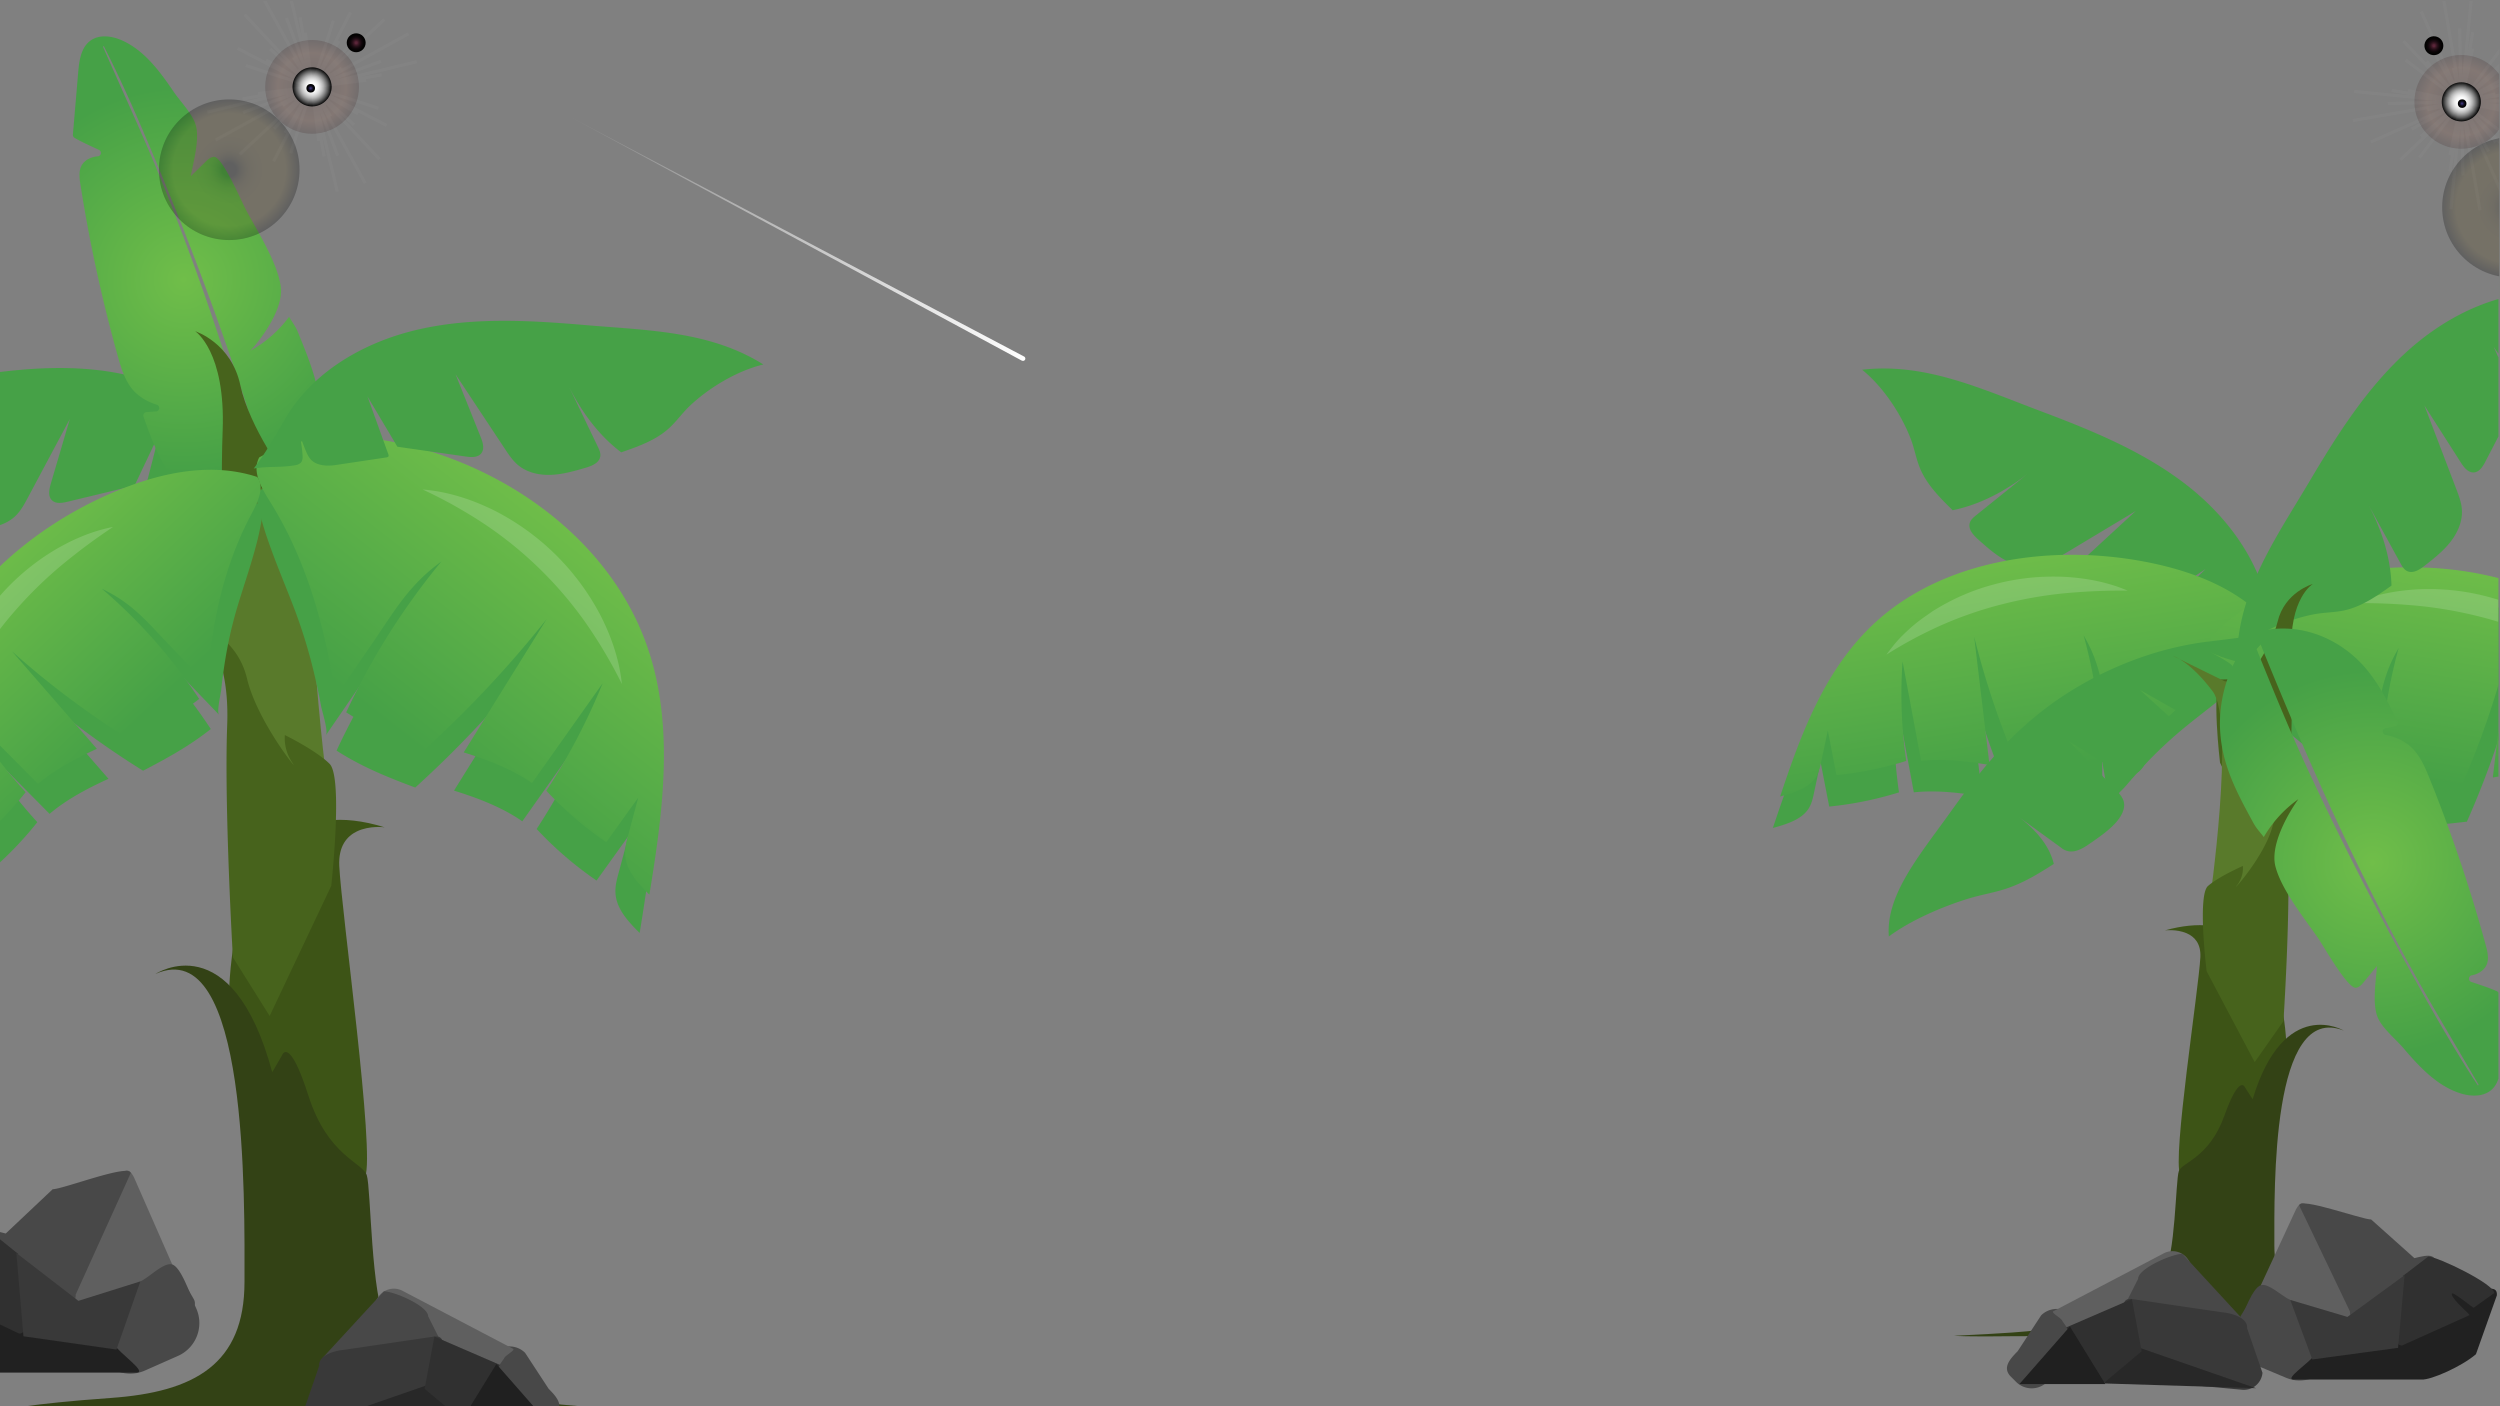 <svg xmlns="http://www.w3.org/2000/svg" xmlns:xlink="http://www.w3.org/1999/xlink" viewBox="0 0 1600 900"><rect x="0" y="0" width="1600" height="900" fill="#808080" stroke="none"/><defs><style>.cls-1,.cls-24{fill:none;}.cls-2{isolation:isolate;}.cls-3{clip-path:url(#clip-path);}.cls-4{fill:#46a147;}.cls-5{fill:url(#radial-gradient);}.cls-6{fill:#47631c;}.cls-7{fill:#597a2b;}.cls-8{fill:#3d5416;}.cls-9{fill:#334215;}.cls-10{fill:url(#linear-gradient);}.cls-11{opacity:0.16;}.cls-11,.cls-20,.cls-21,.cls-22,.cls-23,.cls-24,.cls-25,.cls-26,.cls-27,.cls-28,.cls-29,.cls-30,.cls-31,.cls-32{mix-blend-mode:screen;}.cls-12{fill:#fff;}.cls-13{fill:url(#linear-gradient-2);}.cls-14{fill:url(#linear-gradient-3);}.cls-15{fill:url(#linear-gradient-4);}.cls-16{fill:url(#radial-gradient-2);}.cls-17{clip-path:url(#clip-path-2);}.cls-18{fill:url(#linear-gradient-5);}.cls-19{fill:url(#linear-gradient-6);}.cls-20,.cls-27{opacity:0.25;}.cls-20{fill:url(#radial-gradient-3);}.cls-21,.cls-28{opacity:0.15;}.cls-21{fill:url(#radial-gradient-4);}.cls-22,.cls-29{opacity:0;}.cls-22{fill:url(#radial-gradient-5);}.cls-23{fill:url(#radial-gradient-6);}.cls-24{stroke:#fff;stroke-miterlimit:10;stroke-width:2px;opacity:0.03;}.cls-25{fill:url(#radial-gradient-7);}.cls-26{fill:url(#radial-gradient-8);}.cls-27{fill:url(#radial-gradient-9);}.cls-28{fill:url(#radial-gradient-10);}.cls-29{fill:url(#radial-gradient-11);}.cls-30{fill:url(#radial-gradient-12);}.cls-31{fill:url(#radial-gradient-13);}.cls-32{fill:url(#radial-gradient-14);}.cls-33{fill:#484848;}.cls-34{fill:#5f5f5f;}.cls-35{fill:#393939;}.cls-36{fill:#282828;}.cls-37{fill:#303030;}.cls-38{fill:#202020;}.cls-39{fill:#212121;}</style><clipPath id="clip-path"><rect class="cls-1" x="-1" width="1600" height="900"/></clipPath><radialGradient id="radial-gradient" cx="-176.73" cy="-289.42" r="123.31" gradientTransform="translate(386.65 385.28) rotate(-21.12)" gradientUnits="userSpaceOnUse"><stop offset="0" stop-color="#70be49"/><stop offset="1" stop-color="#46a147"/></radialGradient><linearGradient id="linear-gradient" x1="-941.5" y1="1091.01" x2="-1105.9" y2="1027.29" gradientTransform="translate(-403.28 -883.65) rotate(-73.16)" xlink:href="#radial-gradient"/><linearGradient id="linear-gradient-2" x1="-1108.95" y1="1836.83" x2="-1273.34" y2="1773.11" gradientTransform="matrix(-0.33, -0.74, -0.84, 0.38, 1151.17, -1148.52)" xlink:href="#radial-gradient"/><linearGradient id="linear-gradient-3" x1="-880.51" y1="471.45" x2="-1044.9" y2="407.73" gradientTransform="matrix(0.14, -0.8, -0.9, -0.16, 1823.64, -277.86)" xlink:href="#radial-gradient"/><linearGradient id="linear-gradient-4" x1="-950.08" y1="772.78" x2="-1114.47" y2="709.06" gradientTransform="matrix(-0.14, -0.8, 0.9, -0.16, 763.05, -277.86)" xlink:href="#radial-gradient"/><radialGradient id="radial-gradient-2" cx="950.26" cy="-156.15" r="123.31" gradientTransform="translate(2289.83 -24.63) rotate(152.55)" xlink:href="#radial-gradient"/><clipPath id="clip-path-2"><rect class="cls-1" x="-0.5" y="0.5" width="1600" height="900"/></clipPath><linearGradient id="linear-gradient-5" x1="357.78" y1="150.25" x2="654.72" y2="150.25" gradientUnits="userSpaceOnUse"><stop offset="0" stop-color="#fff" stop-opacity="0"/><stop offset="0.18" stop-color="#fff" stop-opacity="0.24"/><stop offset="0.4" stop-color="#fff" stop-opacity="0.5"/><stop offset="0.6" stop-color="#fff" stop-opacity="0.72"/><stop offset="0.78" stop-color="#fff" stop-opacity="0.87"/><stop offset="0.92" stop-color="#fff" stop-opacity="0.97"/><stop offset="1" stop-color="#fff"/></linearGradient><linearGradient id="linear-gradient-6" x1="347.04" y1="122.56" x2="665.19" y2="179.42" gradientUnits="userSpaceOnUse"><stop offset="0" stop-color="#fff" stop-opacity="0"/><stop offset="0.23" stop-color="#fff" stop-opacity="0.24"/><stop offset="0.77" stop-color="#fff" stop-opacity="0.78"/><stop offset="1" stop-color="#fff"/></linearGradient><radialGradient id="radial-gradient-3" cx="146.7" cy="108.64" r="45" gradientUnits="userSpaceOnUse"><stop offset="0.1"/><stop offset="0.15" stop-color="#191407"/><stop offset="0.21" stop-color="#2f260d"/><stop offset="0.27" stop-color="#403312"/><stop offset="0.36" stop-color="#4b3d16"/><stop offset="0.47" stop-color="#524217"/><stop offset="0.8" stop-color="#544418"/><stop offset="1"/></radialGradient><radialGradient id="radial-gradient-4" cx="199.73" cy="55.61" r="30" gradientUnits="userSpaceOnUse"><stop offset="0" stop-color="#230000"/><stop offset="0.73" stop-color="#93432a"/><stop offset="1" stop-color="#230000"/></radialGradient><radialGradient id="radial-gradient-5" cx="199.73" cy="55.61" r="15" gradientUnits="userSpaceOnUse"><stop offset="0.15" stop-color="#fff"/><stop offset="0.21" stop-color="#e2d1d2"/><stop offset="0.29" stop-color="#bf9a9c"/><stop offset="0.36" stop-color="#a67276"/><stop offset="0.42" stop-color="#975a5e"/><stop offset="0.45" stop-color="#915155"/><stop offset="0.56" stop-color="#6c3638"/><stop offset="0.68" stop-color="#44191a"/><stop offset="0.79" stop-color="#2c0707"/><stop offset="0.85" stop-color="#230000"/><stop offset="0.86" stop-color="#270201"/><stop offset="0.86" stop-color="#340805"/><stop offset="0.87" stop-color="#48120b"/><stop offset="0.88" stop-color="#652114"/><stop offset="0.89" stop-color="#8b331f"/><stop offset="0.9" stop-color="#b8492d"/><stop offset="0.9" stop-color="#d65836"/><stop offset="0.9" stop-color="#c95232"/><stop offset="0.91" stop-color="#9d3c25"/><stop offset="0.93" stop-color="#782a1a"/><stop offset="0.94" stop-color="#591b10"/><stop offset="0.95" stop-color="#410f09"/><stop offset="0.97" stop-color="#300604"/><stop offset="0.98" stop-color="#260201"/><stop offset="1" stop-color="#230000"/></radialGradient><radialGradient id="radial-gradient-6" cx="199.73" cy="55.61" r="12.5" gradientUnits="userSpaceOnUse"><stop offset="0.15" stop-color="#fff"/><stop offset="0.24" stop-color="#fafafa"/><stop offset="0.34" stop-color="#ebebeb"/><stop offset="0.46" stop-color="#d3d3d3"/><stop offset="0.58" stop-color="#b2b2b2"/><stop offset="0.7" stop-color="#868686"/><stop offset="0.83" stop-color="#515151"/><stop offset="0.96" stop-color="#141414"/><stop offset="1"/></radialGradient><radialGradient id="radial-gradient-7" cx="227.96" cy="27.38" r="6.05" gradientUnits="userSpaceOnUse"><stop offset="0.1" stop-color="#5a2539"/><stop offset="0.25" stop-color="#3d1926"/><stop offset="0.43" stop-color="#220e16"/><stop offset="0.61" stop-color="#0f060a"/><stop offset="0.8" stop-color="#040202"/><stop offset="1"/></radialGradient><radialGradient id="radial-gradient-8" cx="198.85" cy="56.49" r="2.75" gradientUnits="userSpaceOnUse"><stop offset="0.1" stop-color="#3b3276"/><stop offset="0.19" stop-color="#2f285f"/><stop offset="0.34" stop-color="#1e1a3d"/><stop offset="0.5" stop-color="#110e22"/><stop offset="0.66" stop-color="#08060f"/><stop offset="0.82" stop-color="#020204"/><stop offset="1"/></radialGradient><radialGradient id="radial-gradient-9" cx="1540.24" cy="69.89" r="45" gradientTransform="translate(1038.11 1565.29) rotate(-70.91)" xlink:href="#radial-gradient-3"/><radialGradient id="radial-gradient-10" cx="1593.27" cy="16.86" r="30" gradientTransform="translate(1038.11 1565.29) rotate(-70.91)" xlink:href="#radial-gradient-4"/><radialGradient id="radial-gradient-11" cx="1593.27" cy="16.86" r="15" gradientTransform="translate(1038.11 1565.29) rotate(-70.91)" xlink:href="#radial-gradient-5"/><radialGradient id="radial-gradient-12" cx="1593.27" cy="16.86" r="12.5" gradientTransform="translate(1038.11 1565.29) rotate(-70.91)" xlink:href="#radial-gradient-6"/><radialGradient id="radial-gradient-13" cx="1621.5" cy="-11.36" r="6.05" gradientTransform="translate(-63.7 40.65)" xlink:href="#radial-gradient-7"/><radialGradient id="radial-gradient-14" cx="1592.39" cy="17.75" r="2.75" gradientTransform="translate(1038.11 1565.29) rotate(-70.91)" xlink:href="#radial-gradient-8"/></defs><title>PalmStones</title><g class="cls-2"><g id="Layer_1" data-name="Layer 1"><g class="cls-3"><path class="cls-4" d="M155.76,285.83c-20.6-28.55-55.7-44.21-90.77-48.67s-70.56,1-105.29,7.3c-40.06,7.3-79.51,11.28-111.67,36,17,2.36,36.41,11.63,49.79,22.26,5,3.95,9.11,8.85,14.18,12.66,9.19,6.91,20.74,9.77,31.93,12.48,13.27-12.21,22.65-27.91,29.19-44.69l-14.63,39.63c-.76,2.07-1.54,4.3-1,6.45,1,4,5.94,5.5,10.06,6.29,7.31,1.4,14.71,2.81,22.14,2.44s15-2.71,20.31-7.87c3.35-3.27,5.61-7.47,7.81-11.59L44.7,268.14Q38.6,288.9,32.47,309.66c-1,3.56-1.9,8,.8,10.54,2.5,2.38,6.52,1.74,9.88.93l43-10.38c5.35-11.37,10.64-22.41,16-33.79l-9.77,38a1.8,1.8,0,0,0,0,1.35c.3.5,1,.58,1.56.62l32.74,1.77c4.9.26,10.72-.48,14.3-3.8,2-1.87,3-4.59,3.79-7.22a139.57,139.57,0,0,0,3.95-16A82.72,82.72,0,0,0,147.11,310c0,1.83.25,3.87,1.65,5.06a7,7,0,0,0,4.05,1.21c8.75.74,17.49-1.13,26.24-.4C170.12,306.31,164.11,297.39,155.76,285.83Z"/><path class="cls-5" d="M190.61,212.45c-1.49-3.63-3.6-6.33-5.61-9.68a77.54,77.54,0,0,1-24.66,21.66c8.67-9.73,21.38-27.8,19.31-41.41-2.35-15.42-14.81-34.91-22.18-48.62-2.75-5.09-15.06-34-20.43-34-2.15,0-3.92,1.61-5.46,3.11l-9.48,9.25c1.64-9.05,5.63-23.07,3.34-32.14-1.9-7.47-9.9-15.43-14.23-21.81-8.89-13.08-18.76-26.57-33.23-33-6.43-2.84-14.42-3.93-20.1.2-6.05,4.39-7.19,12.78-7.83,20.23l-3.4,39.87a2.21,2.21,0,0,0,1.09,2.11c5.13,3,10.35,5.24,15.56,7.68a2.19,2.19,0,0,1-.8,4.17h-.12c-4,.35-8.09,2.22-10.08,5.71s-1.49,8.07-.85,12.17a962.31,962.31,0,0,0,24,110.23c2.33,8.31,5,17,11.15,23a34.21,34.21,0,0,0,13.8,7.83,2.22,2.22,0,0,1-.53,4.32l-6.08.43a2.23,2.23,0,0,0-1.94,2.95c5.27,15.05,11,30.26,21.24,42.41,15,17.76,37.26,27.7,60,24.64a2.23,2.23,0,0,0,1.85-2.8q-2.49-9-5-17.92c-13.74-48-28.49-95.82-45.59-142.73-8.59-23.54-17.63-46.89-27.38-70-10-23.6-20.74-46.83-31-70.28-.17-.38.4-.58.58-.23,11.64,22.8,21.87,46.39,31.79,70q29,69,53.06,140c8,23.73,15.08,47.84,21.9,71.95q2.22,7.89,4.4,15.78a2.22,2.22,0,0,0,3.74,1,88,88,0,0,0,23.57-51.07C207.4,253.51,199.44,234.05,190.61,212.45Z"/><path class="cls-6" d="M179.3,299c5.21,8.31-19.68-25.13-25.47-52.4S124.94,212,124.94,212s19.55,12.82,17.55,63.83,2.54,145,2.54,145l20.66,36.54L201,375.8s7.13-67.79-.58-76.23"/><path class="cls-7" d="M147.73,452.32l48.4,51.93,13.54.7S188.12,338.43,207,310.4,239.49,278,239.49,278L197.2,301.19s-49.92,5.32-52.55,52.07S147.73,452.32,147.73,452.32Z"/><path class="cls-8" d="M146.84,664S133,494.32,246.19,529.49c0,0-9.61-1.34-17.78,2.61-6.36,3.08-11.85,9.35-11.28,21.95,1.3,28.78,23.14,184.83,16.51,199.18S146.84,664,146.84,664Z"/><path class="cls-6" d="M212,566.93s7.68-69.4-1.07-78.09-28.64-18.41-28.64-18.41a27.9,27.9,0,0,0,4.81,17.69c5.93,8.54-22.36-25.85-29-53.81s-32.8-35.59-32.8-35.59S147.38,412,145.4,464.2s3.65,148.49,3.65,148.49l23.53,37.54Z"/><path class="cls-9" d="M1.63,902.48s16-4,69.41-7.8,85.43-21.56,85.44-74.23,2.67-223.86-57-197.11c0,0,49-32.52,74.76,62.88l6.23-10.77s4.45-13.2,16.9,25.72,34.71,42.68,37.38,51,2.67,78,12.46,94.52,8.9-2,16,16,3.56,24.85,49.84,29.89S331.79,898.23,419,903c0,0-8.9,1-50.73.35"/><path class="cls-4" d="M164.47,317.82a12.9,12.9,0,0,0,.31,4.48,205.09,205.09,0,0,0,7,24.27c5.23,15.13,11.63,29.82,17.25,44.8a334.56,334.56,0,0,1,12,39.54q2.49,10.41,4.44,20.93c.58,3.09,4.78,16.25,3.11,18.67l23.62-34.4c13.35-19.43,22.44-35.67,41.14-50l3.06-2.35a447.07,447.07,0,0,0-61,96.64c16,10.28,32.51,17,50.36,23.62a695.55,695.55,0,0,0,77.93-83.31L290.56,506c15,4.66,30.81,10.62,43.71,19.63l45.23-63.89a402.09,402.09,0,0,1-36.05,68.81,230.34,230.34,0,0,0,38.34,33L402.26,535l-6.37,23.71c-1.12,4.16-2.25,8.4-2,12.7.49,10.23,8.22,18.46,15.49,25.68,8.9-54.14,16.56-111-2.67-162.4-22.44-60-78.34-103.44-139.65-121.95-28.9-8.72-60.68-12.68-89.9-3.08C170.44,311.86,165.16,312.61,164.47,317.82Z"/><path class="cls-10" d="M165.91,292.73c-4.91,9.08,1.59,19.81,7.06,28.57C196.48,359,208.24,402.07,214.75,446l23.62-34.4c13.35-19.43,22.44-35.68,41.14-50l3.06-2.35a447.74,447.74,0,0,0-61,96.64c16,10.28,32.52,17,50.37,23.62a695.55,695.55,0,0,0,77.93-83.31l-53.1,85.34c15,4.65,30.81,10.61,43.71,19.62l45.22-63.89a400.68,400.68,0,0,1-36.05,68.81A230.68,230.68,0,0,0,388,539l20.48-28.51-6.37,23.7c-1.12,4.16-2.25,8.4-2,12.7.49,10.23,8.22,18.46,15.49,25.69,8.9-54.14,16.56-111-2.67-162.41-22.44-60-78.34-103.44-139.65-121.94C237.2,277.39,198.83,274.57,165.91,292.73Z"/><g class="cls-11"><path class="cls-12" d="M270.5,313.28c15.73,1.26,31.15,6.17,45.45,13.24a156.69,156.69,0,0,1,67.74,66.12c7.42,14.13,12.69,29.43,14.32,45.13a305.12,305.12,0,0,0-23.43-39.55,247.63,247.63,0,0,0-64-62.48A301.3,301.3,0,0,0,270.5,313.28Z"/></g><path class="cls-4" d="M167.88,325.66a10.22,10.22,0,0,1,.07,3.72,167.82,167.82,0,0,1-4.4,20.95c-3.51,13.19-8.11,26.18-12,39.3a271.42,271.42,0,0,0-7.65,34.21c-.95,5.94-1.72,11.89-2.35,17.84-.28,2.61-3,14-1.34,15.78l-23.88-24.84c-13.5-14-22.93-26.07-40.83-35.16L72.58,396a334.42,334.42,0,0,1,62.33,70.58c-13.58,10.76-27.85,18.64-43.35,26.68A545.33,545.33,0,0,1,15.1,436l54.33,62.43c-13.12,6-26.82,13.17-37.69,22.44l-45.59-46a295.3,295.3,0,0,0,37.74,51.32A226,226,0,0,1-7.95,558.89l-20.61-20.47L-21,557c1.33,3.25,2.68,6.57,2.83,10.14.35,8.48-5.94,16.35-11.9,23.34-12.23-43.19-23.54-88.81-10.31-133.8,15.45-52.52,62.22-96.29,115.8-120.35,25.26-11.34,53.47-19.18,80.45-15.51C162.05,321.62,166.85,321.48,167.88,325.66Z"/><path class="cls-13" d="M164.62,305.25c5.12,6.75.12,16.51-4.1,24.49-18.15,34.37-25.34,71.45-27.75,108.49l-23.89-24.85c-13.49-14-22.92-26.07-40.83-35.15l-2.93-1.49a334.17,334.17,0,0,1,62.33,70.58C113.87,458.08,99.59,466,84.1,474A544.48,544.48,0,0,1,7.64,416.81L62,479.24c-13.13,6-26.82,13.17-37.69,22.43l-45.59-45.95A295.76,295.76,0,0,0,16.42,507a225.44,225.44,0,0,1-31.83,32.62L-36,519.19l7.58,18.55c1.33,3.25,2.67,6.57,2.82,10.13.36,8.48-5.94,16.36-11.89,23.34C-49.74,528-61,482.4-47.82,437.41-32.37,384.9,14.4,341.13,68,317.07,99.43,303,133.66,295.09,164.62,305.25Z"/><g class="cls-11"><path class="cls-12" d="M72.36,337.24a392,392,0,0,0-33,24.54,267.66,267.66,0,0,0-28.69,27.93,247.13,247.13,0,0,0-24,32,275,275,0,0,0-19.05,36.26c.14-3.5.33-7.05.74-10.58.58-3.47,1.16-7,2-10.46,1-3.4,1.82-6.88,3-10.25.59-1.68,1.24-3.34,1.88-5s1.21-3.38,2-5A140.5,140.5,0,0,1,.5,380.7a147.22,147.22,0,0,1,32.66-27.57C45.3,345.7,58.49,339.93,72.36,337.24Z"/></g><path class="cls-4" d="M182.73,267.69c17.82-30.36,51.28-49.26,85.78-57S338.84,205,374,208c40.56,3.48,80.21,3.73,114.55,25.27-16.66,3.95-35.14,15-47.46,26.86-4.57,4.4-8.24,9.67-12.93,13.94-8.5,7.74-19.72,11.69-30.6,15.43-14.37-10.9-25.18-25.65-33.28-41.73l18.3,38.07c1,2,1.94,4.14,1.59,6.32-.66,4.12-5.4,6.05-9.43,7.22-7.14,2.09-14.38,4.18-21.81,4.51s-15.2-1.28-21-5.92c-3.65-2.94-6.28-6.9-8.86-10.8q-15.76-23.79-31.51-47.59,8.06,20.08,16.1,40.19c1.38,3.44,2.64,7.74.19,10.56-2.26,2.61-6.33,2.34-9.75,1.85l-43.79-6.27c-6.4-10.82-12.7-21.31-19.1-32.13l13.3,36.9a1.75,1.75,0,0,1,.12,1.34c-.25.53-.92.67-1.5.76l-32.42,4.85c-4.86.73-10.72.54-14.59-2.43-2.2-1.67-3.41-4.29-4.46-6.83a140.73,140.73,0,0,1-5.45-15.57A82.29,82.29,0,0,1,193.62,291c.13,1.83.12,3.88-1.17,5.21a7,7,0,0,1-3.91,1.58c-8.64,1.55-17.52.52-26.16,2.07C170.36,289.43,175.51,280,182.73,267.69Z"/><path class="cls-4" d="M1457.55,437.07c-7.12-5.13-15.59-8-22.71-13.13a7,7,0,0,1-2.85-3.12c-.59-1.74.28-3.6,1.18-5.2A82.78,82.78,0,0,1,1444,400.69a144.14,144.14,0,0,1-11.61,11.71c-2.05,1.84-4.27,3.68-7,4.24-4.77,1-10.15-1.34-14.22-4.09L1384,394.22c-.48-.33-1-.75-1-1.33a1.76,1.76,0,0,1,.68-1.16l27.9-27.58c-10.44,7-20.64,13.77-31.07,20.78l-42.23-13.19c-3.3-1-7.09-2.54-8-5.87-1-3.6,2-6.94,4.73-9.45l31.83-29.35-48.93,29.4c-4,2.41-8.09,4.85-12.65,5.93-7.19,1.71-14.9-.18-21.47-3.67s-12.19-8.51-17.74-13.47c-3.13-2.79-6.58-6.57-5.4-10.57.62-2.12,2.44-3.64,4.16-5l37.89-30.5c-15.41,12.94-33.23,23.27-53,27.37-8.21-8.07-16.64-16.46-21-27.11-2.39-5.87-3.43-12.21-5.67-18.14-6-16-17.94-33.94-31.28-44.68,40.27-4.67,76.17,12.18,114.28,26.5,33,12.41,66.3,26,94.09,47.81S1450,364.22,1453,399.3C1454.25,413.5,1454.83,424.24,1457.55,437.07Z"/><path class="cls-4" d="M1447.22,422.14a10.06,10.06,0,0,1-2,3.12,169.38,169.38,0,0,1-15.42,14.86c-10.32,8.93-21.42,17.09-32,25.76a273.07,273.07,0,0,0-25.56,24q-6.18,6.57-12,13.44c-1.7,2-10.38,9.91-10,12.3l-5.79-34c-3.27-19.19-4.31-34.44-14-52l-1.59-2.87a333.86,333.86,0,0,1,11.87,93.4c-17.28,1.27-33.51-.24-50.85-2.3a546,546,0,0,1-31.09-90.28l9.85,82.18c-14.23-2.42-29.59-4.19-43.79-2.64L1213,443.46a295.84,295.84,0,0,0,2.36,63.66,225.51,225.51,0,0,1-44.66,9.08q-2.78-14.27-5.54-28.52L1161,507.29c-.73,3.43-1.49,6.94-3.36,10-4.47,7.21-14.11,10.18-23,12.61,14.17-42.59,30.45-86.68,66.69-116.45,42.29-34.75,105.58-44.66,163.41-34.44,27.27,4.83,55,14.2,75.26,32.39C1444.67,415.53,1448.72,418.11,1447.22,422.14Z"/><path class="cls-14" d="M1456,403.44c.44,8.46-9.19,13.72-17.16,17.95-34.33,18.22-61.12,44.84-83.93,74.12l-5.79-34c-3.27-19.19-4.31-34.45-14-52l-1.59-2.88A334.36,334.36,0,0,1,1345.4,500c-17.29,1.27-33.52-.24-50.86-2.3a546,546,0,0,1-31.09-90.28l9.85,82.18c-14.23-2.42-29.59-4.19-43.79-2.64l-11.87-63.63A295.84,295.84,0,0,0,1220,487a225.37,225.37,0,0,1-44.66,9.08q-2.77-14.27-5.54-28.52l-4.16,19.61c-.73,3.43-1.49,6.94-3.36,10-4.47,7.21-14.11,10.18-23,12.61,14.17-42.59,30.45-86.68,66.69-116.45,42.29-34.75,105.58-44.66,163.41-34.44C1403.38,364.89,1436.1,377.62,1456,403.44Z"/><g class="cls-11"><path class="cls-12" d="M1361.71,378a394.72,394.72,0,0,0-41.07,1.76,269.49,269.49,0,0,0-39.43,7,248.21,248.21,0,0,0-37.79,12.95A275.14,275.14,0,0,0,1207.28,419c2.08-2.82,4.24-5.65,6.56-8.33s4.89-5.13,7.5-7.55,5.38-4.67,8.24-6.8c1.44-1.05,2.91-2.06,4.37-3.08s2.9-2.12,4.47-3a140.11,140.11,0,0,1,39.43-16.67,147,147,0,0,1,42.51-4.44C1334.57,369.81,1348.73,372.46,1361.71,378Z"/></g><path class="cls-4" d="M1421.47,430.14a10.06,10.06,0,0,0,2,3.12,169.38,169.38,0,0,0,15.42,14.86c10.32,8.93,21.42,17.09,32,25.76a274.31,274.31,0,0,1,25.56,24q6.18,6.57,12,13.44c1.7,2,10.38,9.91,10,12.3l5.79-34c3.27-19.19,4.31-34.44,14-52l1.59-2.87a334.24,334.24,0,0,0-11.88,93.4c17.29,1.27,33.52-.24,50.85-2.3a545.12,545.12,0,0,0,31.1-90.28L1600,517.73c14.23-2.42,29.59-4.19,43.79-2.64l11.87-63.63a295.84,295.84,0,0,1-2.36,63.66A225.37,225.37,0,0,0,1698,524.2q2.77-14.26,5.54-28.52l4.16,19.61c.73,3.43,1.49,6.94,3.36,10,4.47,7.21,14.11,10.18,23,12.61-14.17-42.59-30.45-86.68-66.69-116.45C1625,386.67,1561.74,376.76,1503.91,387c-27.27,4.83-55,14.2-75.26,32.39C1424,423.53,1420,426.11,1421.47,430.14Z"/><path class="cls-15" d="M1412.69,411.44c-.44,8.46,9.18,13.72,17.16,17.95,34.33,18.22,61.12,44.84,83.93,74.12l5.79-34c3.27-19.19,4.31-34.45,14-52l1.59-2.88A334.36,334.36,0,0,0,1523.29,508c17.29,1.27,33.52-.24,50.85-2.3a545.12,545.12,0,0,0,31.1-90.28l-9.85,82.18c14.23-2.42,29.59-4.19,43.79-2.64l11.87-63.63a295.84,295.84,0,0,1-2.36,63.66,225.37,225.37,0,0,0,44.66,9.08q2.78-14.27,5.54-28.52l4.16,19.61c.73,3.43,1.48,6.94,3.36,10,4.47,7.21,14.11,10.18,23,12.61-14.17-42.59-30.45-86.68-66.69-116.45-42.29-34.75-105.58-44.66-163.42-34.44C1465.31,372.89,1432.59,385.62,1412.69,411.44Z"/><g class="cls-11"><path class="cls-12" d="M1507,386c13-5.56,27.13-8.21,41.35-8.88a147,147,0,0,1,42.51,4.44,140.11,140.11,0,0,1,39.43,16.67c1.57.85,3,2,4.47,3s2.93,2,4.37,3.08c2.86,2.13,5.53,4.52,8.24,6.8s5.07,5,7.5,7.55,4.48,5.51,6.56,8.33a275.14,275.14,0,0,0-36.14-19.28,249,249,0,0,0-37.79-12.95,269.49,269.49,0,0,0-39.43-7A394.72,394.72,0,0,0,1507,386Z"/></g><path class="cls-4" d="M1455,404.53c-6.31,5.2-10.23,11.11-16.54,16.31a10,10,0,0,1-3.72,2.18,11,11,0,0,1-5.75-.35,87,87,0,0,1-15.92-6,119.67,119.67,0,0,1,12.24,6.77c1.9,1.21,3.79,2.54,4.22,4.29.75,3.11-2.31,6.9-5.72,9.86l-22.74,19.74a2.79,2.79,0,0,1-1.57.8,2.13,2.13,0,0,1-1.25-.36l-28.78-16.29c7,6.38,13.84,12.62,20.89,19l-18.15,29.36c-1.42,2.3-3.41,5-7.22,5.85-4.13,1-7.64-.73-10.25-2.34l-30.45-18.77,29.16,30.19c2.39,2.47,4.81,5,5.67,7.95,1.35,4.67-1.38,10-5.83,14.67s-10.51,8.88-16.52,13c-3.38,2.33-7.9,5-12.3,4.51a10.34,10.34,0,0,1-5.32-2.35l-31.28-22.72c13.32,9.19,23.52,20.23,26.57,33.09-9.72,6.18-19.8,12.53-32.11,16.35-6.78,2.1-14,3.34-20.82,5.34-18.45,5.39-39.54,14.9-52.65,24.74-2.07-26.53,19.69-52,38.77-78.68,16.56-23.16,34.4-46.55,61.13-67s63.82-37.9,103.46-42.92C1428.27,408.76,1440.38,407.45,1455,404.53Z"/><path class="cls-4" d="M1675.81,189.57c-6.29,6.12-10.62,13.94-16.91,20.06a7,7,0,0,1-3.57,2.26c-1.82.28-3.5-.91-4.91-2.08a82.91,82.91,0,0,1-12.8-13.28,142.21,142.21,0,0,1,9.49,13.49c1.45,2.34,2.87,4.84,3,7.6.15,4.88-3.11,9.75-6.52,13.28q-11.41,11.78-22.82,23.54c-.41.42-.92.87-1.49.77a1.77,1.77,0,0,1-1-.87L1596,222c5.07,11.5,9.93,22.73,15,34.23l-20.39,39.26c-1.6,3.07-3.75,6.53-7.18,6.85-3.73.34-6.49-3.18-8.48-6.31l-23.31-36.49L1572,312.91c1.67,4.37,3.35,8.82,3.62,13.5.42,7.38-2.79,14.63-7.39,20.48s-10.51,10.51-16.37,15.11c-3.29,2.59-7.62,5.32-11.35,3.46-2-1-3.16-3-4.22-5l-23.38-42.67c10,17.44,17.07,36.81,17.64,57-9.39,6.67-19.12,13.49-30.37,15.9-6.2,1.32-12.62,1.23-18.85,2.39-16.81,3.12-36.56,11.71-49.48,23,2.48-40.47,25.36-72.85,46.15-107.86,18-30.36,37.2-60.71,63.58-84.24s61.23-39.74,96.3-36.55C1652,188.69,1662.71,190,1675.81,189.57Z"/><path class="cls-6" d="M1437.77,434.47c-4.07,5.8,15.37-17.55,19.89-36.59s22.56-24.15,22.56-24.15-15.27,8.95-13.71,44.57-2,101.23-2,101.23l-16.14,25.52-27.56-56.93s-5.57-47.35.46-53.24"/><path class="cls-7" d="M1462.42,541.56l-37.79,36.27-10.57.48s16.82-116.29,2.06-135.86-25.35-22.66-25.35-22.66l33,16.22s39,3.72,41,36.37S1462.42,541.56,1462.42,541.56Z"/><path class="cls-8" d="M1463.12,689.37s10.77-118.48-77.58-93.92c0,0,7.5-.94,13.88,1.82,5,2.15,9.26,6.53,8.81,15.33-1,20.1-18.07,129.08-12.89,139.1S1463.12,689.37,1463.12,689.37Z"/><path class="cls-6" d="M1412.25,621.6s-6-48.47.84-54.54,22.36-12.86,22.36-12.86a17.86,17.86,0,0,1-3.75,12.36c-4.64,6,17.45-18,22.67-37.58S1480,504.12,1480,504.12s-17.29,9.25-15.74,45.73-2.85,103.7-2.85,103.7L1443,679.77Z"/><path class="cls-9" d="M1576.51,854.54s-12.51-2.81-54.2-5.45-66.72-15.06-66.72-51.84-2.09-156.33,44.48-137.65c0,0-38.23-22.72-58.38,43.91l-4.86-7.53s-3.48-9.21-13.21,18-27.1,29.8-29.18,35.58-2.08,54.48-9.73,66-7-1.41-12.51,11.16-2.78,17.35-38.91,20.87-14.6,4-82.7,7.32c0,0,7,.72,39.61.25"/><path class="cls-16" d="M1442.19,526.72c1.87,3.45,4.27,5.9,6.63,9a77.52,77.52,0,0,1,22.12-24.25c-7.53,10.63-18.18,30-14.61,43.28,4,15.07,18.56,33.06,27.4,45.88,3.29,4.76,18.71,32.15,24.06,31.54,2.13-.25,3.72-2,5.08-3.7l8.4-10.23c-.63,9.18-3.06,23.55.23,32.31,2.71,7.21,11.54,14.25,16.55,20.1,10.28,12,21.57,24.35,36.66,29.1,6.7,2.11,14.77,2.32,20-2.41,5.52-5,5.73-13.5,5.54-21l-1-40a2.22,2.22,0,0,0-1.32-2c-5.42-2.38-10.87-4.07-16.31-5.92a2.19,2.19,0,0,1,.33-4.23l.12,0c3.94-.79,7.8-3.1,9.38-6.79s.6-8.19-.49-12.2a962.94,962.94,0,0,0-36-106.91c-3.22-8-6.83-16.33-13.61-21.67a34.17,34.17,0,0,0-14.58-6.26,2.22,2.22,0,0,1,0-4.35l6-1.1a2.23,2.23,0,0,0,1.6-3.15c-6.89-14.38-14.25-28.86-25.78-39.8-16.86-16-40.09-23.43-62.4-17.87a2.23,2.23,0,0,0-1.53,3q3.46,8.64,7,17.25c18.95,46.19,38.89,92.1,61.06,136.83,11.13,22.45,22.69,44.66,34.93,66.53,12.51,22.35,25.77,44.25,38.58,66.43.21.36-.34.62-.56.29-14.08-21.38-26.85-43.69-39.3-66.06q-36.44-65.39-68.19-133.27c-10.61-22.7-20.26-45.89-29.69-69.1q-3.09-7.59-6.12-15.2a2.22,2.22,0,0,0-3.82-.53,87.88,87.88,0,0,0-17.79,53.35C1421,487.76,1431,506.22,1442.19,526.72Z"/></g><g class="cls-17"><path class="cls-18" d="M654.72,229.51,357.78,71"/><path class="cls-19" d="M654,230.83,357.78,71,655.42,228.18a1.5,1.5,0,0,1,.63,2,1.51,1.51,0,0,1-2,.63Z"/><circle class="cls-20" cx="146.7" cy="108.64" r="45"/><line class="cls-1" x1="199.73" y1="55.61" x2="411.86" y2="-156.53"/><circle class="cls-21" cx="199.73" cy="55.61" r="30"/><circle class="cls-22" cx="199.73" cy="55.61" r="15"/><circle class="cls-23" cx="199.73" cy="55.61" r="12.5"/><polyline class="cls-24" points="199.73 55.61 208.12 77.54 199.73 55.61 191.35 33.67 199.73 55.61 177.8 63.99 199.73 55.61 221.67 47.22 199.73 55.61 226.6 79.88 199.73 55.61 172.87 31.34 199.73 55.61 175.46 82.47 199.73 55.61 224 28.74 199.73 55.61 201.98 63.85 199.73 55.61 197.49 47.36 199.73 55.61 191.49 57.85 199.73 55.61 207.97 53.36 199.73 55.61 208.73 66.97 199.73 55.61 190.74 44.24 199.73 55.61 188.36 64.6 199.73 55.61 211.1 46.61 199.73 55.61 247.41 80.24 199.73 55.61 152.05 30.97 199.73 55.61 175.1 103.29 199.73 55.61 224.37 7.92 199.73 55.61 204.02 90.23 199.73 55.61 195.44 20.99 199.73 55.61 165.11 59.9 199.73 55.61 234.35 51.32 199.73 55.61 202.67 60.77 199.73 55.61 196.79 50.44 199.73 55.61 194.57 58.54 199.73 55.61 204.9 52.67 199.73 55.61 233.75 117.29 199.73 55.61 165.72 -6.08 199.73 55.61 138.05 89.62 199.73 55.61 261.42 21.59 199.73 55.61 242.87 101.87 199.73 55.61 156.59 9.35 199.73 55.61 153.47 98.75 199.73 55.61 245.99 12.46 199.73 55.61 211.63 74.48 199.73 55.61 187.83 36.73 199.73 55.61 180.86 67.51 199.73 55.61 218.61 43.71 199.73 55.61 229.11 72.83 199.73 55.61 170.36 38.39 199.73 55.61 182.51 84.98 199.73 55.61 216.95 26.23 199.73 55.61 215.87 122.6 199.73 55.61 183.6 -11.39 199.73 55.61 132.74 71.74 199.73 55.61 266.73 39.47 199.73 55.61 207.41 100.11 199.73 55.61 192.05 11.1 199.73 55.61 155.23 63.29 199.73 55.61 244.24 47.92 199.73 55.61 242.16 69.24 199.73 55.61 157.3 41.97 199.73 55.61 186.1 98.04 199.73 55.61 213.37 13.18 199.73 55.61 216.12 99.71 199.73 55.61 183.34 11.5 199.73 55.61 155.63 71.99 199.73 55.61 243.84 39.22"/><circle class="cls-25" cx="227.96" cy="27.38" r="6.05"/><circle class="cls-26" cx="198.85" cy="56.49" r="2.75"/><circle class="cls-27" cx="1608" cy="132.65" r="45"/><line class="cls-1" x1="1575.23" y1="65.19" x2="1444.16" y2="-204.66"/><circle class="cls-28" cx="1575.23" cy="65.19" r="30"/><circle class="cls-29" cx="1575.23" cy="65.19" r="15"/><circle class="cls-30" cx="1575.23" cy="65.19" r="12.5"/><polyline class="cls-24" points="1575.23 65.19 1598.7 64.44 1575.23 65.19 1551.76 65.94 1575.23 65.19 1575.98 88.66 1575.23 65.19 1574.48 41.72 1575.23 65.19 1606.96 47.74 1575.23 65.19 1543.51 82.64 1575.23 65.19 1592.68 96.92 1575.23 65.19 1557.78 33.47 1575.23 65.19 1583.75 65.77 1575.23 65.19 1566.71 64.61 1575.23 65.19 1574.66 73.71 1575.23 65.19 1575.81 56.67 1575.23 65.19 1588.92 60.41 1575.23 65.19 1561.55 69.97 1575.23 65.19 1580.01 78.88 1575.23 65.19 1570.45 51.51 1575.23 65.19 1614.11 28.19 1575.23 65.19 1536.36 102.19 1575.23 65.19 1612.23 104.07 1575.23 65.19 1538.23 26.32 1575.23 65.19 1609.35 72.46 1575.23 65.19 1541.11 57.92 1575.23 65.19 1567.96 99.31 1575.23 65.19 1582.5 31.07 1575.23 65.19 1581.07 64.1 1575.23 65.19 1569.39 66.28 1575.23 65.19 1576.32 71.03 1575.23 65.19 1574.14 59.35 1575.23 65.19 1644.65 53.22 1575.23 65.19 1505.81 77.16 1575.23 65.19 1587.2 134.61 1575.23 65.19 1563.26 -4.23 1575.23 65.19 1633.06 39.55 1575.23 65.19 1517.4 90.83 1575.23 65.19 1600.87 123.02 1575.23 65.19 1549.6 7.36 1575.23 65.19 1596.96 60.12 1575.23 65.19 1553.5 70.26 1575.23 65.19 1580.3 86.92 1575.23 65.19 1570.16 43.46 1575.23 65.19 1601.11 43.06 1575.23 65.19 1549.35 87.32 1575.23 65.19 1597.36 91.07 1575.23 65.19 1553.11 39.31 1575.23 65.19 1643.82 71.86 1575.23 65.19 1506.64 58.52 1575.23 65.19 1568.56 133.78 1575.23 65.19 1581.9 -3.4 1575.23 65.19 1619.8 72.49 1575.23 65.19 1530.66 57.89 1575.23 65.19 1567.93 109.76 1575.23 65.19 1582.53 20.62 1575.23 65.19 1601.99 29.55 1575.23 65.19 1548.47 100.83 1575.23 65.19 1610.87 91.95 1575.23 65.19 1539.6 38.43 1575.23 65.19 1622.27 64.13 1575.23 65.19 1528.19 66.25 1575.23 65.19 1576.29 112.23 1575.23 65.19 1574.17 18.15"/><circle class="cls-31" cx="1557.79" cy="29.29" r="6.05" transform="translate(1020.53 1491.8) rotate(-70.91)"/><circle class="cls-32" cx="1575.78" cy="66.32" r="2.75"/><path class="cls-1" d="M2,3V903H1602V3ZM234.45,50.85a5.68,5.68,0,0,1-1.54,0q.5,8.7,1.09,17.38c.3,4.49-5.17,6.07-8.13,3.89a109.72,109.72,0,0,1-2.05,13c-.93,4.17-7.15,4.9-9.14,1.19-2.63-4.93-5.14-9.94-7.65-15a220.71,220.71,0,0,1,4.75,31.32c.3,4.8-7.24,7-9.32,2.52-3.4-7.36-6.84-14.68-10.64-21.81a4.39,4.39,0,0,1-.91,2.08L191.6,88a4.54,4.54,0,0,1-2,5.38c.79,10.86,1.58,21.72,1.12,32.62a5,5,0,0,1-.34,1.54c.77,3.87,1.55,7.73,2.38,11.58,1.13,5.24-6.79,9.28-9.14,3.85-6.42-14.88-16.83-27.51-23.19-42.49C153.89,85.19,149.84,69,140.24,55.19c-3.69-5.3,5-10.29,8.63-5,9.52,13.68,13.77,29.66,20,44.9,1.15,2.83,2.46,5.57,3.87,8.26-3.37-12.48-6.23-25.11-11.39-37-2.49-5.75,5.41-10.8,8.63-5a126.92,126.92,0,0,1,8.56,19c-2.11-6.86-4-13.79-6.09-20.68a5.36,5.36,0,0,1-.49-1.08c-3.63-10.77-7.79-21.35-11.11-32.22-1.94-6.33,7.27-8.43,9.64-2.66,1.48,3.63,2.91,7.29,4.32,11A5.18,5.18,0,0,1,181,34.2c-.57-4.94-1.08-9.9-1.39-14.87-.37-5.7,8.5-6.71,9.82-1.33.41,1.69.78,3.41,1.15,5.17a3.85,3.85,0,0,1,3.9,2.53l.33.77a6.09,6.09,0,0,1,4.49-.75c.43-4,.9-8,1.42-11.94.7-5.41,8-7,9.82-1.33.82,2.55,1.55,5.12,2.21,7.7a5.15,5.15,0,0,1,4.51,4,5,5,0,0,1,4.62-1.78c0-1.74-.05-3.47-.05-5.21,0-5.8,8.14-6.59,9.82-1.33.34,1.07.66,2.15,1,3.23a5.44,5.44,0,0,1,5.88,4.77,84.12,84.12,0,0,1,.74,11.28c.35,3.23.8,6.44,1.31,9.61A5.27,5.27,0,0,1,234.45,50.85Z"/><path class="cls-33" d="M332.18,908.43l-19.36-19.36a14.14,14.14,0,0,1,0-19.93l3.32-3.32a14.14,14.14,0,0,1,19.93,0l15.06,23c5.48,5.48,9.78,10.8,4.3,16.28l-3.32,3.32A14.14,14.14,0,0,1,332.18,908.43Z"/><path class="cls-34" d="M296.07,908.84l-68.61-29.45a12,12,0,0,1-4.39-16.4l18.61-32.24a12,12,0,0,1,16.39-4.39l70.26,36.84c1.64.85-4.66,4.16-5.54,5.78-1.36,2.51,4.42-7,1.7-2.26l-21.55,30.61C299.64,903.05,301.78,912.14,296.07,908.84Z"/><path class="cls-33" d="M245.69,826.46c6.6,0,28.34,9.37,28.34,16l7.37,14.65c0,6.6-12.77,23.81-19.37,23.81H218.57a12,12,0,0,1-12-12"/><path class="cls-35" d="M275.63,907.07l-68.12,6.38a12,12,0,0,1-13.06-10.83l9.85-28.53c-.62-6.57,9.3-9.59,15.87-10.21l57.83-8.5c6.57-.62,5.27,4.58,5.88,11.15L286.45,894A12,12,0,0,1,275.63,907.07Z"/><polyline class="cls-36" points="279.7 884.29 296.06 909.4 198.6 912.45"/><polygon class="cls-37" points="296.14 909.24 271.76 888.83 278 855.38 319.95 873.52 296.14 909.24"/><polyline class="cls-38" points="317.69 872.95 350 909.8 295.01 909.8"/><path class="cls-34" d="M110.25,809.29c-2,6.56-1.27,48.91-8.08,46.84l-46-14a12.75,12.75,0,0,1-8.76-15.68l26.43-65.19c2-6.55,6.37-18.88,12-7.55"/><rect class="cls-33" x="61.49" y="822.11" width="61.39" height="31.18" rx="4.95" transform="translate(-406.5 158.33) rotate(-30)"/><path class="cls-33" d="M36.46,840.48H-.77a12,12,0,0,1-12-12l7.37-22.59c-12.87-23,.82-18.53,9.07-16.44L33.72,761.1c6.6,0,49.89-16.8,49.89-10.2L48.46,828.48A12,12,0,0,1,36.46,840.48Z"/><path class="cls-33" d="M114,867.74,92.6,877.21a23,23,0,0,1-30.2-11.65l-1.09-2.45A23,23,0,0,1,73,832.92l16.88-12.85c5.49-2.43,15.13-12.6,20.41-10.78,5.81,2,11.62,19.78,14.29,25.8l1.08,2.45A23,23,0,0,1,114,867.74Z"/><path class="cls-39" d="M87.58,878.46l-88.84,0c-6.63.42-28-9.67-37.79-18.58l-14.51-43.26c-.46-7.35,6.43-4.08,13.06-4.49l56.08,3.44c6.63-.41,21.85,11.9,22.31,19.25L72.75,860.1C76.33,866.1,94.21,878,87.58,878.46Z"/><path class="cls-37" d="M12.27,853.51-34.22,831.4c-2.25,0,10.65-10,11.91-15.3,1-4.31-15.31,10.76-15.31,9.63l-14.17-10.67c0-6.6,39.22-26.74,45.82-26.74l17.58,14.17c-1.14,5.1,3.49,6,3.49,12.57v19.08C15.1,840.74,18.87,853.51,12.27,853.51Z"/><polygon class="cls-35" points="74.54 863.72 15.01 855.22 10.47 801.92 50.16 832.54 89.84 820.07 74.54 863.72"/><path class="cls-34" d="M1446.94,822.53c1.84,5.73,1.18,42.7,7.45,40.89l42.42-12.21c6.28-1.8,9.91-8,8.07-13.69l-24.36-56.9c-1.84-5.73-5.87-16.49-11.1-6.59"/><path class="cls-33" d="M1435.86,847.89l41.1,22.47a4.72,4.72,0,0,0,6.24-1.58l9.81-16.09a4.22,4.22,0,0,0-1.67-5.91l-41.11-22.47a4.73,4.73,0,0,0-6.24,1.58L1434.18,842A4.22,4.22,0,0,0,1435.86,847.89Z"/><path class="cls-33" d="M1515,849.75h34.33c6.08,0,11.06-4.71,11.06-10.47l-6.79-19.72c11.86-20-.76-16.18-8.37-14.35l-27.7-24.75c-6.09,0-46-14.67-46-8.91l32.41,67.73C1503.92,845,1508.9,849.75,1515,849.75Z"/><path class="cls-33" d="M1443.51,873.56l19.71,8.27c10.61,4.45,23.14-.13,27.85-10.17l1-2.14c4.7-10-.14-21.91-10.75-26.37l-15.56-11.21c-5.06-2.13-14-11-18.82-9.41-5.35,1.75-10.71,17.27-13.17,22.53l-1,2.13C1428.07,857.24,1432.9,869.1,1443.51,873.56Z"/><path class="cls-39" d="M1467.85,882.92l81.91,0c6.11.36,25.84-8.44,34.84-16.22L1598,829c.42-6.42-5.93-3.56-12-3.92l-51.7,3c-6.12-.36-20.15,10.39-20.58,16.8l-32.14,22C1478.22,872.12,1461.74,882.55,1467.85,882.92Z"/><path class="cls-37" d="M1537.28,861.14l42.87-19.3c2.07,0-9.82-8.73-11-13.37-.94-3.76,14.11,9.4,14.11,8.42l13.07-9.33c0-5.76-36.17-23.34-42.25-23.34l-16.21,12.37c1,4.46-3.22,5.21-3.22,11v16.67C1534.67,850,1531.2,861.14,1537.28,861.14Z"/><polygon class="cls-35" points="1479.87 870.05 1534.76 862.62 1538.94 816.1 1502.35 842.83 1465.76 831.94 1479.87 870.05"/><path class="cls-33" d="M1310.24,884.43l19.36-19.36a14.14,14.14,0,0,0,0-19.93l-3.33-3.32a14.14,14.14,0,0,0-19.93,0l-15.06,23c-5.48,5.48-9.77,10.8-4.29,16.28l3.32,3.32A14.14,14.14,0,0,0,1310.24,884.43Z"/><path class="cls-34" d="M1346.35,884.84,1415,855.39a12,12,0,0,0,4.39-16.4l-18.61-32.24a12,12,0,0,0-16.4-4.39l-70.26,36.84c-1.63.85,4.67,4.16,5.55,5.78,1.36,2.51-4.42-7-1.7-2.26l21.54,30.61C1342.77,879.05,1340.64,888.14,1346.35,884.84Z"/><path class="cls-33" d="M1396.73,802.46c-6.6,0-28.34,9.37-28.34,16L1361,833.08c0,6.6,12.77,23.81,19.37,23.81h43.46a12,12,0,0,0,12-12"/><path class="cls-35" d="M1366.79,883.07l68.11,6.38A12,12,0,0,0,1448,878.62l-9.85-28.53c.61-6.57-9.3-9.59-15.88-10.21l-57.82-8.5c-6.57-.62-5.27,4.58-5.88,11.15L1356,870A12,12,0,0,0,1366.79,883.07Z"/><polyline class="cls-36" points="1362.72 860.29 1346.35 885.4 1443.82 888.45"/><polygon class="cls-37" points="1346.28 885.24 1370.65 864.83 1364.42 831.38 1322.46 849.52 1346.28 885.24"/><polyline class="cls-38" points="1324.73 848.95 1292.42 885.8 1347.41 885.8"/></g></g></g></svg>
